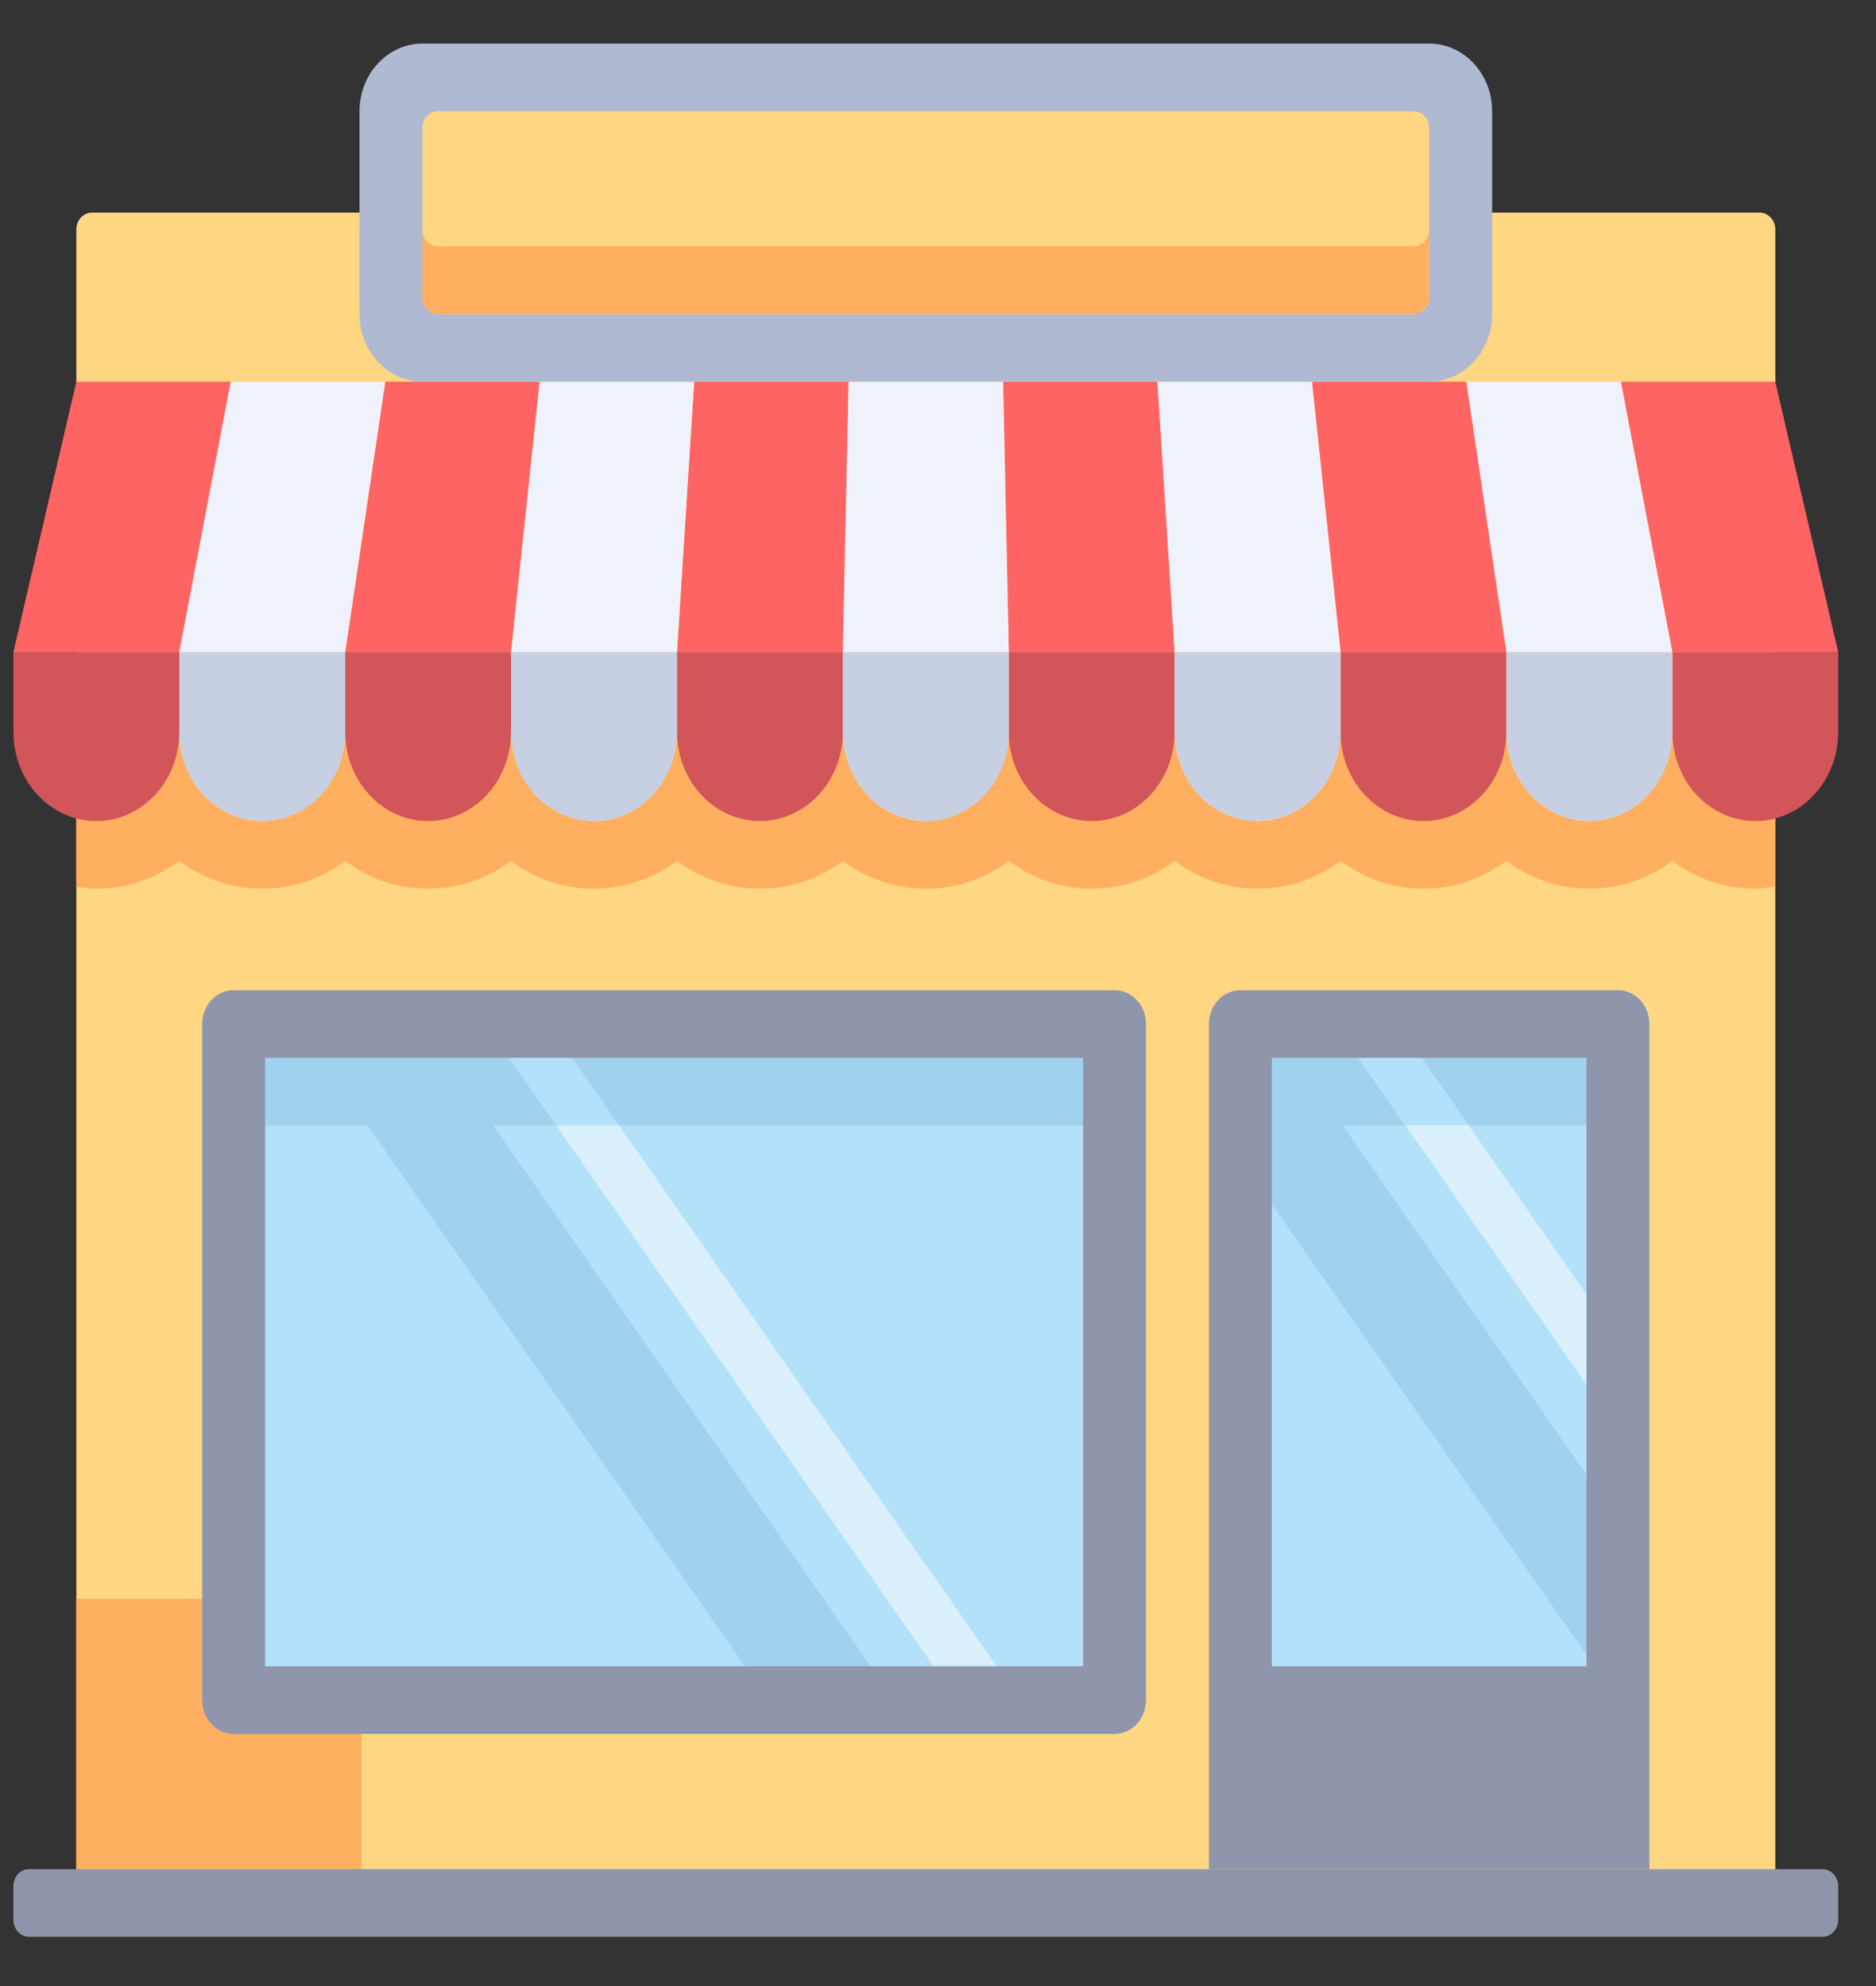 <svg width="34" height="36" viewBox="0 0 34 36" fill="none" xmlns="http://www.w3.org/2000/svg">
<rect x="0" y="0" width="34" height="36" fill="#333333" stroke="none"/>
<g clip-path="url(#clip0_56_3067)">
<path d="M32.175 34.494H1.384V4.16C1.384 3.991 1.511 3.854 1.669 3.854H31.89C32.047 3.854 32.175 3.991 32.175 4.16V34.494Z" fill="#FFD782"/>
<path d="M6.55 28.98H1.383V34.533H6.55V28.98Z" fill="#FFAF5F"/>
<path d="M32.174 14.832C32.057 14.863 31.937 14.885 31.811 14.885C30.981 14.885 30.308 14.161 30.308 13.269C30.308 14.161 29.635 14.885 28.805 14.885C27.974 14.885 27.301 14.161 27.301 13.269C27.301 14.161 26.628 14.885 25.798 14.885C24.968 14.885 24.295 14.161 24.295 13.269C24.295 14.161 23.622 14.885 22.791 14.885C21.961 14.885 21.288 14.161 21.288 13.269C21.288 14.161 20.615 14.885 19.785 14.885C18.955 14.885 18.282 14.161 18.282 13.269C18.282 14.161 17.609 14.885 16.778 14.885C15.948 14.885 15.275 14.161 15.275 13.269C15.275 14.161 14.602 14.885 13.772 14.885C12.942 14.885 12.269 14.161 12.269 13.269C12.269 14.161 11.596 14.885 10.765 14.885C9.935 14.885 9.262 14.161 9.262 13.269C9.262 14.161 8.589 14.885 7.759 14.885C6.929 14.885 6.256 14.161 6.256 13.269C6.256 14.161 5.582 14.885 4.752 14.885C3.922 14.885 3.249 14.161 3.249 13.269C3.249 14.161 2.576 14.885 1.746 14.885C1.62 14.885 1.5 14.863 1.383 14.832V16.071C1.503 16.089 1.621 16.11 1.746 16.11C2.304 16.11 2.822 15.924 3.249 15.605C3.676 15.924 4.194 16.11 4.752 16.11C5.31 16.11 5.829 15.924 6.256 15.605C6.683 15.924 7.201 16.11 7.759 16.11C8.317 16.11 8.835 15.924 9.262 15.605C9.689 15.924 10.207 16.11 10.765 16.11C11.323 16.11 11.842 15.924 12.269 15.605C12.696 15.924 13.214 16.11 13.772 16.11C14.33 16.11 14.848 15.924 15.275 15.605C15.702 15.924 16.221 16.11 16.779 16.11C17.337 16.11 17.855 15.924 18.282 15.605C18.709 15.924 19.227 16.11 19.785 16.11C20.343 16.11 20.861 15.924 21.288 15.605C21.715 15.924 22.233 16.11 22.792 16.11C23.35 16.11 23.868 15.924 24.295 15.605C24.722 15.924 25.24 16.11 25.798 16.11C26.356 16.11 26.874 15.924 27.301 15.605C27.729 15.924 28.247 16.11 28.805 16.11C29.363 16.11 29.881 15.924 30.308 15.605C30.735 15.924 31.253 16.11 31.811 16.11C31.935 16.11 32.054 16.089 32.174 16.071V14.832H32.174Z" fill="#FFAF5F"/>
<path d="M20.2 18.561H4.234V30.817H20.2V18.561Z" fill="#B4E1FA"/>
<path d="M29.324 18.561H22.481V30.817H29.324V18.561Z" fill="#B4E1FA"/>
<path d="M29.324 18.561H22.481V20.4H29.324V18.561Z" fill="#A0D2F0"/>
<path d="M29.323 24.28L25.332 18.561H24.191L29.323 25.915V24.28Z" fill="#DAF0FD"/>
<path d="M23.052 18.561H22.481V21.012L29.324 30.817V27.549L23.052 18.561Z" fill="#A0D2F0"/>
<path d="M26.615 20.399L25.332 18.561H24.191L25.474 20.399H26.615Z" fill="#B4E1FA"/>
<path d="M18.489 30.817H17.349L8.796 18.561H9.936L18.489 30.817Z" fill="#DAF0FD"/>
<path d="M16.209 30.817H13.928L5.375 18.561H7.656L16.209 30.817Z" fill="#A0D2F0"/>
<path d="M20.2 18.561H4.234V20.4H20.2V18.561Z" fill="#A0D2F0"/>
<path d="M11.219 20.399L9.936 18.561H8.796L10.079 20.399H11.219Z" fill="#B4E1FA"/>
<path d="M13.773 14.884C12.943 14.884 12.27 14.161 12.27 13.269V11.82H15.276V13.269C15.276 14.161 14.603 14.884 13.773 14.884Z" fill="#D2555A"/>
<path d="M19.785 14.884C18.955 14.884 18.282 14.161 18.282 13.269V11.82H21.289V13.269C21.289 14.161 20.616 14.884 19.785 14.884Z" fill="#D2555A"/>
<path d="M7.759 14.884C6.929 14.884 6.256 14.161 6.256 13.269V11.82H9.262V13.269C9.262 14.161 8.589 14.884 7.759 14.884Z" fill="#D2555A"/>
<path d="M1.746 14.884C0.916 14.884 0.243 14.161 0.243 13.269V11.82H3.25V13.269C3.25 14.161 2.577 14.884 1.746 14.884Z" fill="#D2555A"/>
<path d="M25.798 14.884C24.968 14.884 24.295 14.161 24.295 13.269V11.82H27.302V13.269C27.302 14.161 26.628 14.884 25.798 14.884Z" fill="#D2555A"/>
<path d="M10.766 14.884C9.936 14.884 9.263 14.161 9.263 13.269V11.82H12.269V13.269C12.269 14.161 11.596 14.884 10.766 14.884Z" fill="#C7CFE2"/>
<path d="M22.792 14.884C21.962 14.884 21.289 14.161 21.289 13.269V11.82H24.296V13.269C24.296 14.161 23.622 14.884 22.792 14.884Z" fill="#C7CFE2"/>
<path d="M31.812 14.884C30.982 14.884 30.309 14.161 30.309 13.269V11.82H33.315V13.269C33.315 14.161 32.642 14.884 31.812 14.884Z" fill="#D2555A"/>
<path d="M28.805 14.884C27.975 14.884 27.302 14.161 27.302 13.269V11.82H30.308V13.269C30.308 14.161 29.635 14.884 28.805 14.884Z" fill="#C7CFE2"/>
<path d="M4.753 14.884C3.923 14.884 3.25 14.161 3.25 13.269V11.82H6.257V13.269C6.257 14.161 5.583 14.884 4.753 14.884Z" fill="#C7CFE2"/>
<path d="M16.78 14.884C15.949 14.884 15.276 14.161 15.276 13.269V11.82H18.283V13.269C18.283 14.161 17.61 14.884 16.78 14.884Z" fill="#C7CFE2"/>
<path d="M15.276 11.82H12.27L12.581 6.918H15.38L15.276 11.82Z" fill="#FF6464"/>
<path d="M21.289 11.82H18.282L18.179 6.918H20.978L21.289 11.82Z" fill="#FF6464"/>
<path d="M9.262 11.82H6.256L6.982 6.918H9.781L9.262 11.82Z" fill="#FF6464"/>
<path d="M3.25 11.82H0.243L1.384 6.918H4.183L3.25 11.82Z" fill="#FF6464"/>
<path d="M27.302 11.82H24.296L23.777 6.918H26.576L27.302 11.82Z" fill="#FF6464"/>
<path d="M12.269 11.82H9.263L9.781 6.918H12.58L12.269 11.82Z" fill="#EFF2FA"/>
<path d="M24.295 11.82H21.289L20.977 6.918H23.777L24.295 11.82Z" fill="#EFF2FA"/>
<path d="M33.315 11.82H30.308L29.375 6.918H32.174L33.315 11.82Z" fill="#FF6464"/>
<path d="M30.308 11.82H27.302L26.576 6.918H29.375L30.308 11.82Z" fill="#EFF2FA"/>
<path d="M6.256 11.82H3.25L4.183 6.918H6.982L6.256 11.82Z" fill="#EFF2FA"/>
<path d="M18.283 11.82H15.276L15.38 6.918H18.179L18.283 11.82Z" fill="#EFF2FA"/>
<path d="M19.63 19.174V30.204H4.805V19.174H19.63ZM20.2 17.948H4.234C3.919 17.948 3.664 18.223 3.664 18.561V30.817C3.664 31.155 3.919 31.43 4.234 31.43H20.2C20.515 31.43 20.77 31.155 20.77 30.817V18.561C20.77 18.223 20.515 17.948 20.2 17.948Z" fill="#8F96AC"/>
<path d="M29.323 17.948H22.48C22.166 17.948 21.91 18.223 21.91 18.561V33.881H29.893V18.561C29.893 18.223 29.638 17.948 29.323 17.948ZM28.753 30.204H23.05V19.174H28.753V30.204Z" fill="#8F96AC"/>
<path d="M25.902 6.918H7.656C7.026 6.918 6.516 6.369 6.516 5.692V2.016C6.516 1.339 7.026 0.79 7.656 0.79H25.902C26.532 0.79 27.043 1.339 27.043 2.016V5.692C27.043 6.369 26.532 6.918 25.902 6.918Z" fill="#AFB9D2"/>
<path d="M25.617 5.692H7.94C7.783 5.692 7.655 5.555 7.655 5.386V2.322C7.655 2.153 7.783 2.016 7.94 2.016H25.617C25.774 2.016 25.902 2.153 25.902 2.322V5.386C25.902 5.555 25.774 5.692 25.617 5.692Z" fill="#FFD782"/>
<path d="M7.94 5.693H25.617C25.774 5.693 25.902 5.555 25.902 5.386V4.161C25.902 4.33 25.774 4.467 25.617 4.467H7.94C7.783 4.467 7.655 4.33 7.655 4.161V5.386C7.655 5.555 7.783 5.693 7.94 5.693Z" fill="#FFAF5F"/>
<path d="M33.03 35.107H0.528C0.371 35.107 0.243 34.97 0.243 34.801V34.188C0.243 34.019 0.371 33.881 0.528 33.881H33.03C33.187 33.881 33.315 34.019 33.315 34.188V34.801C33.315 34.97 33.187 35.107 33.03 35.107Z" fill="#8F96AC"/>
</g>
<defs>
<clipPath id="clip0_56_3067">
<rect width="33.072" height="35.542" fill="white" transform="translate(0.243 0.177)"/>
</clipPath>
</defs>
</svg>
